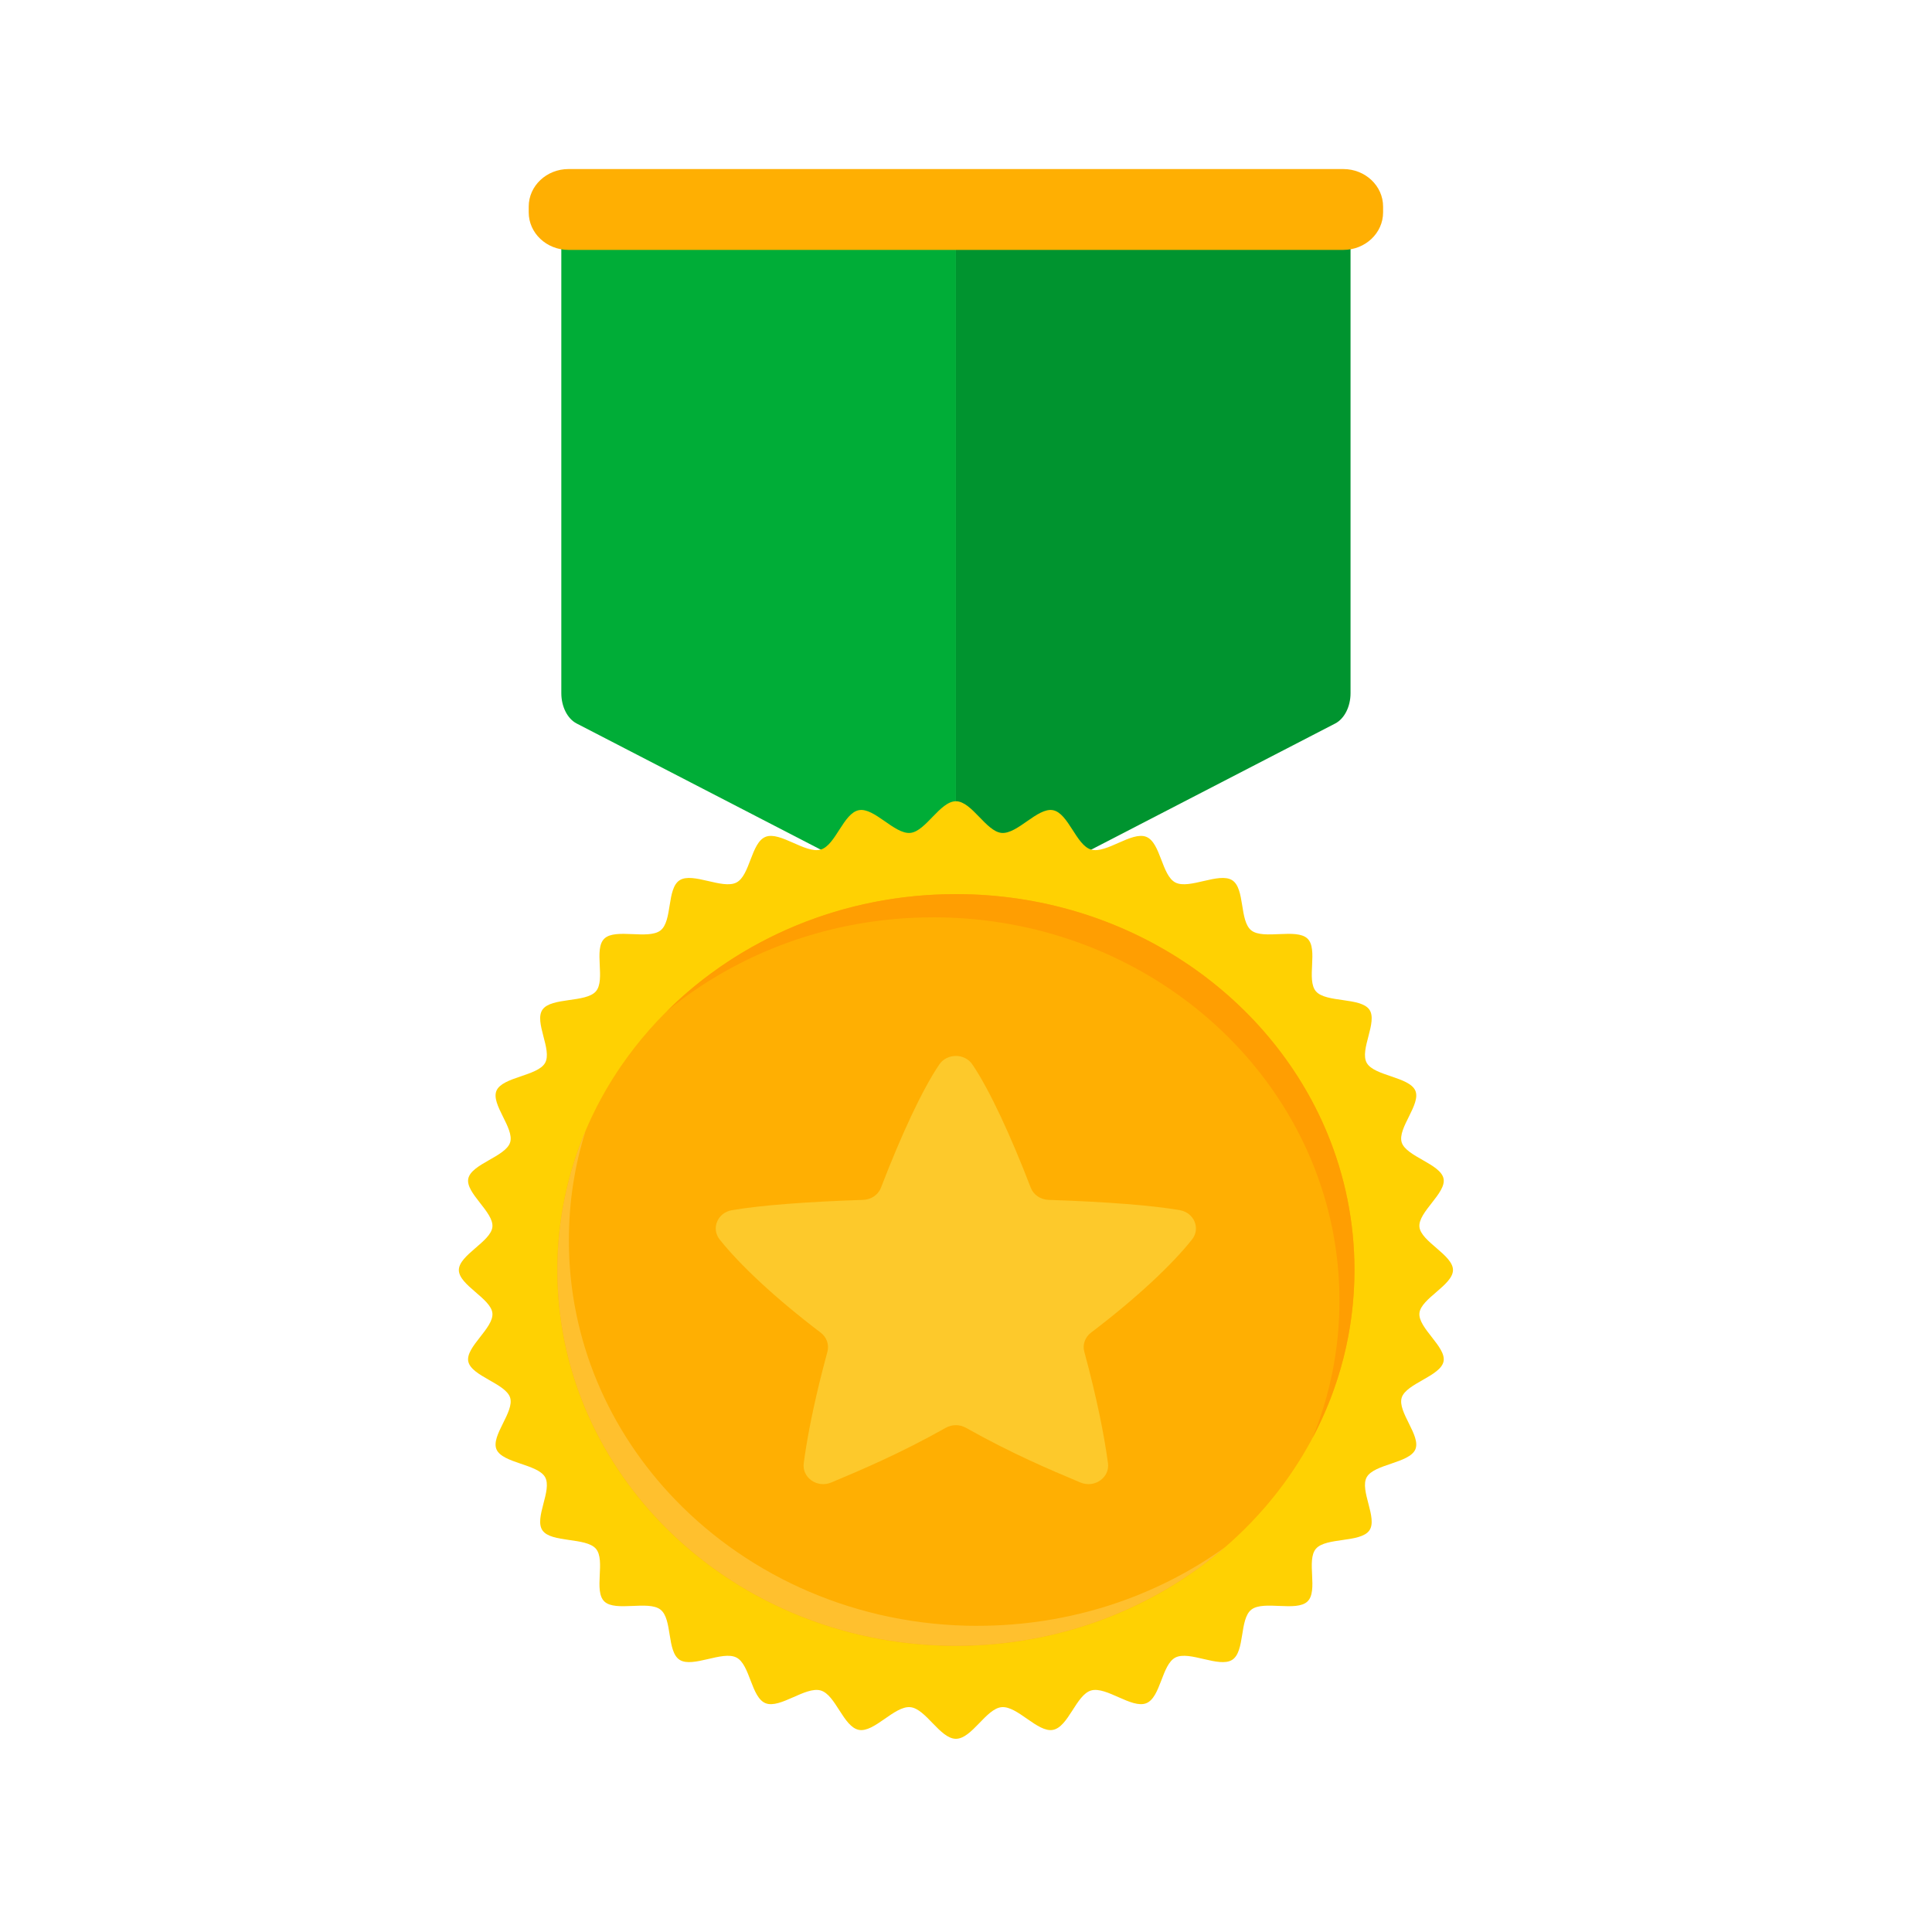 <svg width="80" height="80" viewBox="0 0 80 80" fill="none" xmlns="http://www.w3.org/2000/svg">
<g clip-path="url(#clip0_3624_48645)">
<path d="M23.243 9.504V28.701C23.243 29.261 23.496 29.762 23.879 29.959L39.237 37.897C39.349 37.955 39.466 37.984 39.583 37.984V9.504H23.243Z" fill="#00AD37"/>
<path d="M39.582 9.504V37.984C39.701 37.984 39.819 37.955 39.932 37.897L55.287 29.959C55.669 29.761 55.923 29.261 55.923 28.701V9.504H39.584H39.582Z" fill="#00942F"/>
<path d="M55.624 7H23.54C22.631 7 21.893 7.696 21.893 8.554V8.794C21.893 9.652 22.631 10.348 23.54 10.348H55.624C56.533 10.348 57.271 9.652 57.271 8.794V8.554C57.271 7.696 56.533 7 55.624 7Z" fill="#FFAF02"/>
<path d="M60.165 52.588C60.165 53.211 58.837 53.766 58.776 54.372C58.712 54.99 59.899 55.776 59.774 56.376C59.646 56.983 58.23 57.285 58.043 57.87C57.853 58.462 58.853 59.453 58.605 60.019C58.353 60.589 56.902 60.622 56.595 61.164C56.286 61.707 57.062 62.865 56.7 63.375C56.336 63.887 54.907 63.653 54.492 64.128C54.077 64.604 54.599 65.881 54.137 66.316C53.677 66.75 52.322 66.259 51.818 66.65C51.314 67.039 51.563 68.388 51.02 68.732C50.479 69.073 49.252 68.342 48.675 68.633C48.102 68.923 48.067 70.291 47.461 70.528C46.861 70.763 45.81 69.82 45.182 69.999C44.562 70.176 44.242 71.512 43.598 71.631C42.964 71.749 42.128 70.63 41.474 70.69C40.832 70.749 40.242 72 39.583 72C38.925 72 38.335 70.748 37.692 70.69C37.037 70.63 36.203 71.749 35.567 71.631C34.923 71.51 34.603 70.175 33.983 69.999C33.355 69.82 32.304 70.763 31.704 70.528C31.1 70.291 31.065 68.923 30.49 68.633C29.914 68.342 28.686 69.073 28.145 68.732C27.602 68.388 27.851 67.039 27.348 66.65C26.843 66.259 25.488 66.751 25.028 66.316C24.567 65.881 25.088 64.604 24.673 64.128C24.26 63.653 22.83 63.887 22.466 63.375C22.103 62.865 22.879 61.708 22.57 61.164C22.263 60.623 20.812 60.591 20.56 60.019C20.312 59.453 21.312 58.462 21.122 57.87C20.934 57.285 19.517 56.983 19.391 56.376C19.266 55.778 20.453 54.99 20.389 54.373C20.326 53.767 19 53.211 19 52.59C19 51.969 20.328 51.412 20.389 50.806C20.453 50.189 19.266 49.402 19.391 48.802C19.519 48.195 20.935 47.893 21.122 47.308C21.312 46.716 20.312 45.725 20.56 45.159C20.812 44.589 22.263 44.556 22.57 44.014C22.879 43.471 22.103 42.313 22.466 41.803C22.83 41.291 24.259 41.525 24.673 41.051C25.088 40.575 24.566 39.297 25.028 38.863C25.488 38.428 26.843 38.919 27.348 38.529C27.851 38.139 27.602 36.79 28.145 36.447C28.686 36.105 29.913 36.836 30.49 36.545C31.063 36.256 31.098 34.887 31.704 34.65C32.304 34.415 33.355 35.359 33.983 35.179C34.603 35.002 34.923 33.666 35.567 33.547C36.202 33.429 37.037 34.548 37.691 34.489C38.333 34.429 38.923 33.178 39.582 33.178C40.24 33.178 40.83 34.43 41.473 34.489C42.128 34.548 42.962 33.429 43.598 33.547C44.242 33.668 44.562 35.003 45.182 35.179C45.81 35.359 46.861 34.415 47.461 34.65C48.065 34.887 48.1 36.256 48.675 36.545C49.251 36.836 50.479 36.105 51.02 36.447C51.563 36.79 51.314 38.138 51.818 38.529C52.322 38.919 53.677 38.427 54.137 38.863C54.598 39.297 54.077 40.575 54.492 41.051C54.905 41.525 56.336 41.291 56.7 41.803C57.062 42.313 56.286 43.47 56.595 44.014C56.902 44.555 58.353 44.588 58.605 45.159C58.853 45.725 57.853 46.716 58.043 47.308C58.231 47.893 59.648 48.195 59.774 48.802C59.899 49.401 58.712 50.189 58.776 50.805C58.839 51.411 60.165 51.968 60.165 52.588Z" fill="#FFD102"/>
<path d="M54.965 46.935C52.566 41.133 46.584 37.023 39.582 37.023C33.75 37.023 28.626 39.875 25.691 44.179C24.037 46.604 23.078 49.49 23.078 52.587C23.078 56.622 24.706 60.3 27.378 63.065C30.397 66.19 34.746 68.151 39.582 68.151C44.749 68.151 49.362 65.911 52.387 62.405C54.699 59.727 56.086 56.309 56.086 52.585C56.086 50.592 55.688 48.686 54.964 46.934L54.965 46.935Z" fill="#FFAF02"/>
<path d="M40.482 67.323C35.523 67.323 31.06 65.311 27.965 62.105C25.224 59.268 23.555 55.497 23.555 51.357C23.555 49.78 23.797 48.256 24.249 46.817C23.494 48.601 23.078 50.548 23.078 52.587C23.078 56.622 24.706 60.3 27.378 63.065C30.397 66.19 34.746 68.151 39.582 68.151C43.878 68.151 47.792 66.602 50.729 64.065C47.885 66.108 44.334 67.321 40.482 67.321V67.323Z" fill="#FFC02E"/>
<path d="M38.64 37.984C45.777 37.984 51.874 42.174 54.319 48.089C55.058 49.875 55.464 51.818 55.464 53.851C55.464 55.883 55.066 57.785 54.343 59.556C55.457 57.459 56.085 55.094 56.085 52.588C56.085 50.594 55.688 48.689 54.964 46.937C52.564 41.134 46.583 37.024 39.58 37.024C34.875 37.024 30.63 38.881 27.625 41.859C30.576 39.446 34.426 37.985 38.64 37.985V37.984Z" fill="#FF9E02"/>
<path d="M48.858 50.111C48.279 50.011 47.529 49.926 46.66 49.857C45.7 49.781 44.595 49.723 43.416 49.684C43.086 49.674 42.794 49.474 42.681 49.18C41.854 47.029 40.978 45.131 40.264 44.077C39.946 43.607 39.215 43.607 38.895 44.077C38.181 45.129 37.306 47.029 36.479 49.18C36.366 49.474 36.075 49.672 35.743 49.684C33.497 49.759 31.519 49.902 30.302 50.112C29.712 50.215 29.44 50.869 29.799 51.323C30.627 52.367 32.098 53.751 33.983 55.182C34.232 55.37 34.339 55.679 34.262 55.97C34.137 56.433 34.023 56.876 33.92 57.298C33.603 58.607 33.396 59.713 33.281 60.591C33.203 61.183 33.839 61.631 34.418 61.388C35.702 60.849 37.248 60.197 39.163 59.122C39.421 58.977 39.74 58.977 39.997 59.122C41.911 60.197 43.458 60.85 44.741 61.388C45.32 61.631 45.958 61.183 45.879 60.591C45.725 59.431 45.413 57.868 44.898 55.97C44.818 55.679 44.928 55.37 45.176 55.182C47.061 53.751 48.532 52.369 49.36 51.323C49.719 50.869 49.447 50.214 48.857 50.112L48.858 50.111Z" fill="#FDC92B"/>
</g>
<defs>
<clipPath id="clip0_3624_48645">
<rect width="60" height="65" fill="white" transform="translate(10 7)"/>
</clipPath>
</defs>
</svg>
